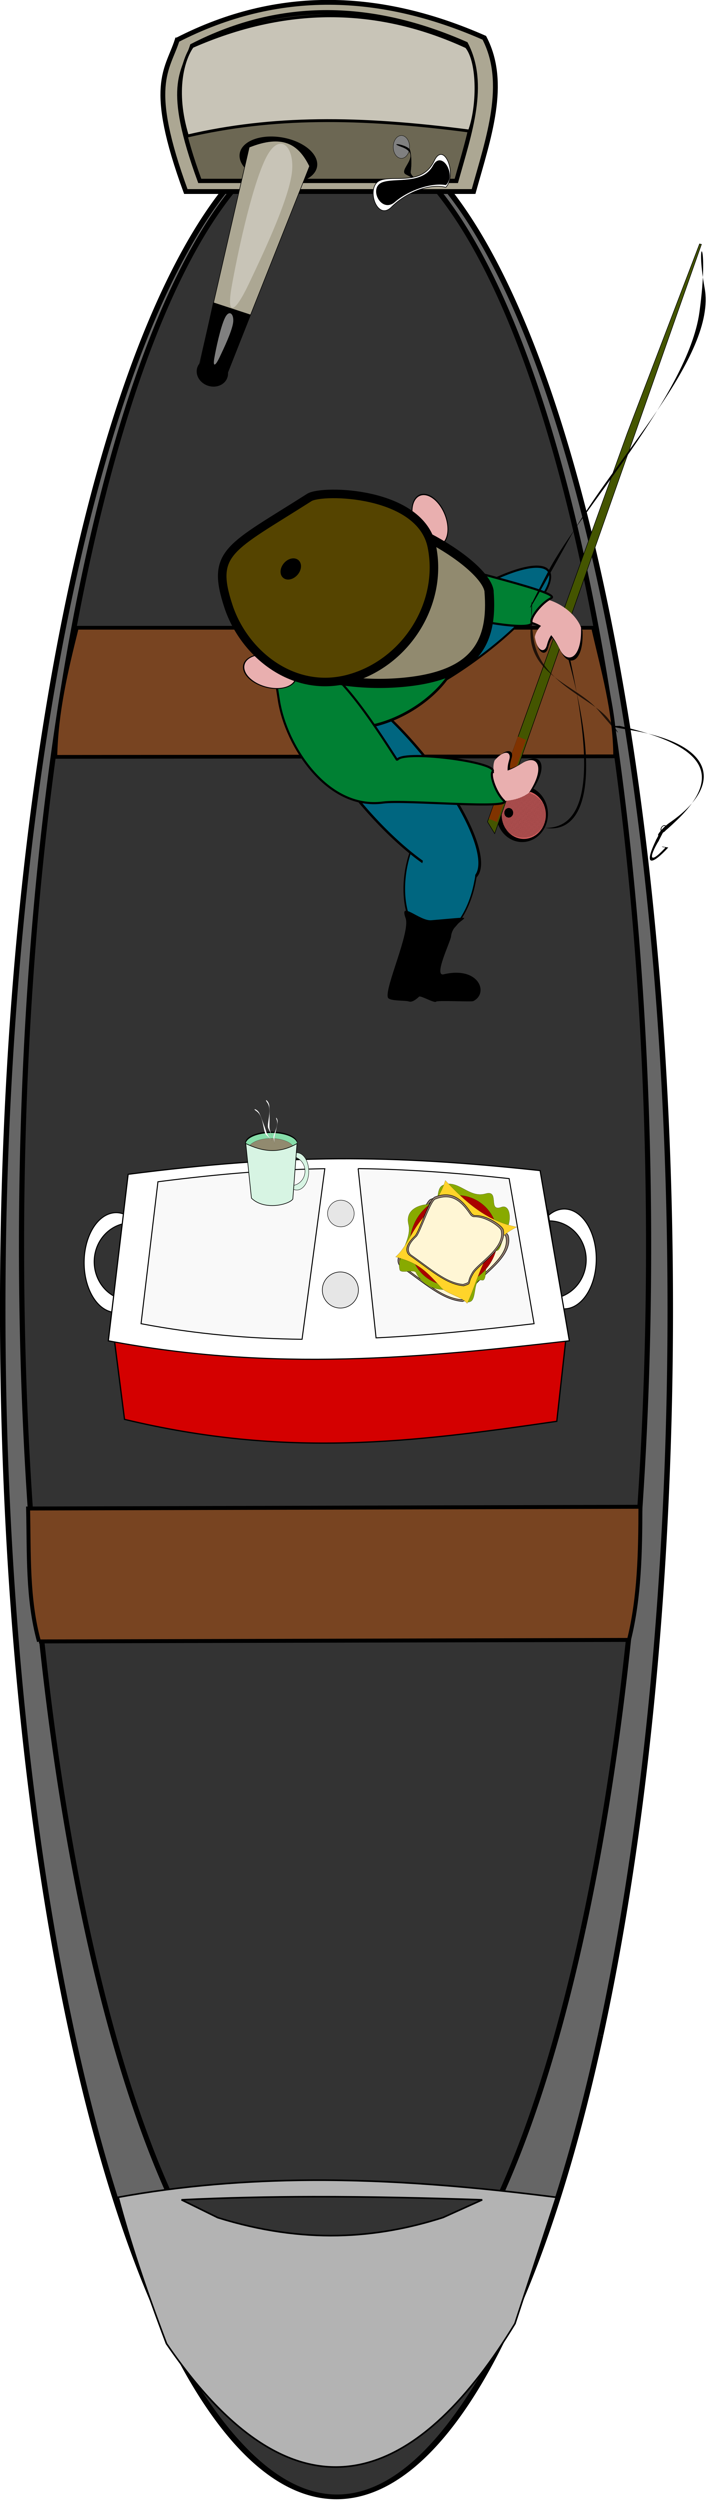 <?xml version="1.0" encoding="UTF-8" standalone="no"?>
<!-- Created with Inkscape (http://www.inkscape.org/) -->

<svg
   width="131.592mm"
   height="465.49mm"
   viewBox="0 0 131.592 465.49"
   version="1.1"
   id="svg1"
   xmlns:inkscape="http://www.inkscape.org/namespaces/inkscape"
   xmlns:sodipodi="http://sodipodi.sourceforge.net/DTD/sodipodi-0.dtd"
   xmlns:xlink="http://www.w3.org/1999/xlink"
   xmlns="http://www.w3.org/2000/svg"
   xmlns:svg="http://www.w3.org/2000/svg">
  <sodipodi:namedview
     id="namedview1"
     pagecolor="#ffffff"
     bordercolor="#000000"
     borderopacity="0.25"
     inkscape:showpageshadow="2"
     inkscape:pageopacity="0.0"
     inkscape:pagecheckerboard="0"
     inkscape:deskcolor="#d1d1d1"
     inkscape:document-units="mm" />
  <defs
     id="defs1">
    <pattern
       inkscape:collect="always"
       xlink:href="#invert grid-4"
       preserveAspectRatio="xMidYMid"
       id="pattern20-4"
       patternTransform="scale(1)"
       x="0"
       y="0" />
    <pattern
       patternUnits="userSpaceOnUse"
       width="12"
       height="12"
       preserveAspectRatio="xMidYMid"
       id="invert grid-4"
       x="0"
       y="0"
       style="fill:#000000"
       inkscape:label="Inverted grid"
       inkscape:collect="always"
       inkscape:isstock="true">
      <rect
         style="stroke:none;paint-order:markers fill stroke"
         id="rect2-0-1"
         width="10"
         height="10"
         x="0"
         y="0" />
    </pattern>
    <pattern
       inkscape:collect="always"
       xlink:href="#DiamondPlate-9"
       preserveAspectRatio="xMidYMid"
       id="pattern30-7"
       patternTransform="matrix(0.006,0.006,-0.006,0.006,-7.555,10.571)"
       x="0"
       y="0" />
    <pattern
       patternUnits="userSpaceOnUse"
       width="83"
       height="84"
       preserveAspectRatio="xMidYMid"
       id="DiamondPlate-9"
       inkscape:stockid="Diamond Plate"
       style="fill:#000000"
       patternTransform="matrix(0.354,0.354,-0.354,0.354,0,0)"
       x="0"
       y="0"
       inkscape:label="Diamondplate"
       inkscape:collect="always"
       inkscape:isstock="true">
      <path
         id="rect22-4"
         style="fill-opacity:1;stroke:none"
         d="m 29.441,0 c -0.485,1.591 -0.803,3.406 -0.803,5.467 0,5.423 2.299,9.285 3.939,11.561 1.641,-2.276 3.939,-6.138 3.939,-11.561 0,-2.061 -0.315,-3.876 -0.801,-5.467 z m 42,0 c -0.485,1.591 -0.803,3.406 -0.803,5.467 0,5.423 2.299,9.285 3.939,11.561 1.641,-2.276 3.939,-6.138 3.939,-11.561 C 78.518,3.406 78.202,1.591 77.717,0 Z M 11.578,1.527 c -5.423,0 -9.283,2.299 -11.559,3.939 2.276,1.641 6.136,3.939 11.559,3.939 5.451,0 9.198,-2.202 11.561,-3.939 C 20.776,3.729 17.029,1.527 11.578,1.527 Z m 42,0 c -5.423,0 -9.283,2.299 -11.559,3.939 2.276,1.641 6.136,3.939 11.559,3.939 5.451,0 9.198,-2.202 11.561,-3.939 C 62.776,3.729 59.029,1.527 53.578,1.527 Z m -42,13.379 C 9.84,17.269 7.639,21.015 7.639,26.467 c 0,5.423 2.299,9.285 3.939,11.561 1.641,-2.276 3.939,-6.138 3.939,-11.561 0,-5.451 -2.202,-9.198 -3.939,-11.561 z m 42,0 c -1.738,2.363 -3.939,6.109 -3.939,11.561 0,5.423 2.299,9.285 3.939,11.561 1.641,-2.276 3.939,-6.138 3.939,-11.561 0,-5.451 -2.202,-9.198 -3.939,-11.561 z m -21,7.621 c -5.423,0 -9.283,2.299 -11.559,3.939 2.276,1.641 6.136,3.939 11.559,3.939 5.451,0 9.198,-2.202 11.561,-3.939 -2.363,-1.738 -6.109,-3.939 -11.561,-3.939 z m 41,0 c -5.423,0 -9.283,2.299 -11.559,3.939 2.276,1.641 6.136,3.939 11.559,3.939 4.032,0 7.126,-1.205 9.422,-2.535 V 25.062 C 80.704,23.732 77.61,22.527 73.578,22.527 Z M 0,25.062 v 2.809 C 0.808,27.403 1.523,26.919 2.139,26.467 1.523,26.014 0.808,25.531 0,25.062 Z m 32.578,10.844 c -1.738,2.363 -3.939,6.109 -3.939,11.561 0,5.423 2.299,9.285 3.939,11.561 1.641,-2.276 3.939,-6.138 3.939,-11.561 0,-5.451 -2.202,-9.198 -3.939,-11.561 z m 42,0 c -1.738,2.363 -3.939,6.109 -3.939,11.561 0,5.423 2.299,9.285 3.939,11.561 1.641,-2.276 3.939,-6.138 3.939,-11.561 0,-5.451 -2.202,-9.198 -3.939,-11.561 z m -63,7.621 c -5.423,0 -9.283,2.299 -11.559,3.939 2.276,1.641 6.136,3.939 11.559,3.939 5.451,0 9.198,-2.202 11.561,-3.939 -2.363,-1.738 -6.109,-3.939 -11.561,-3.939 z m 42,0 c -5.423,0 -9.283,2.299 -11.559,3.939 2.276,1.641 6.136,3.939 11.559,3.939 5.451,0 9.198,-2.202 11.561,-3.939 -2.363,-1.738 -6.109,-3.939 -11.561,-3.939 z m -42,13.379 C 9.84,59.269 7.639,63.016 7.639,68.467 c 0,5.423 2.299,9.285 3.939,11.561 1.641,-2.276 3.939,-6.138 3.939,-11.561 0,-5.451 -2.202,-9.198 -3.939,-11.561 z m 42,0 c -1.738,2.363 -3.939,6.109 -3.939,11.561 0,5.423 2.299,9.285 3.939,11.561 1.641,-2.276 3.939,-6.138 3.939,-11.561 0,-5.451 -2.202,-9.198 -3.939,-11.561 z m -21,7.621 c -5.423,0 -9.283,2.299 -11.559,3.939 2.276,1.641 6.136,3.939 11.559,3.939 5.451,0 9.198,-2.202 11.561,-3.939 -2.363,-1.738 -6.109,-3.939 -11.561,-3.939 z m 41,0 c -5.423,0 -9.283,2.299 -11.559,3.939 2.276,1.641 6.136,3.939 11.559,3.939 4.032,0 7.126,-1.205 9.422,-2.535 V 67.062 C 80.704,65.732 77.61,64.527 73.578,64.527 Z M 0,67.062 v 2.809 C 0.808,69.403 1.523,68.919 2.139,68.467 1.523,68.014 0.808,67.531 0,67.062 Z M 32.578,77.906 C 31.497,79.376 30.24,81.383 29.441,84 h 6.275 c -0.798,-2.617 -2.058,-4.624 -3.139,-6.094 z m 42,0 C 73.497,79.376 72.24,81.383 71.441,84 h 6.275 c -0.798,-2.617 -2.058,-4.624 -3.139,-6.094 z" />
    </pattern>
  </defs>
  <g
     inkscape:label="Layer 1"
     inkscape:groupmode="layer"
     id="layer1"
     transform="translate(-49.086,0.974)">
    <g
       id="g45"
       transform="matrix(0.996,0,0,0.996,-7.747,-20.955)">
      <path
         id="path1-7"
         style="fill:#666666;stroke:#000000;stroke-width:1.027"
         d="M 169.461,400.484 A 62.462,221.951 0 0 1 81.845,440.433 62.462,221.951 0 0 1 70.601,129.102 62.462,221.951 0 0 1 158.217,89.144 62.462,221.951 0 0 1 169.463,400.475" />
      <path
         style="fill:#333333;stroke:#000000;stroke-width:0.966"
         id="path1"
         sodipodi:type="arc"
         sodipodi:cx="119.76455"
         sodipodi:cy="252.99257"
         sodipodi:rx="58.67659"
         sodipodi:ry="208.78418"
         sodipodi:start="0.65778456"
         sodipodi:end="0.65773337"
         sodipodi:open="true"
         sodipodi:arc-type="arc"
         d="M 166.198,380.636 A 58.677,208.784 0 0 1 83.892,418.215 58.677,208.784 0 0 1 73.33,125.353 58.677,208.784 0 0 1 155.636,87.767 58.677,208.784 0 0 1 166.2,380.627" />
      <path
         id="rect3"
         style="fill:#aca793;stroke:#000000;stroke-width:0.903"
         d="m 90.225,27.53 c 18.876,-9.673 38.059,-8.939 57.471,-0.402 4.433,8.485 0.788,18.701 -2.009,28.735 H 91.833 C 84.504,35.852 88.379,33.268 90.225,27.53 Z"
         sodipodi:nodetypes="ccccc" />
      <path
         id="rect3-2"
         style="fill:#6c6753;stroke:#000000;stroke-width:0.805"
         d="m 93.011,28.62 c 16.829,-8.624 33.93,-7.969 51.236,-0.358 3.952,7.565 0.703,16.672 -1.791,25.618 H 94.444 C 87.91,36.039 91.365,33.736 93.011,28.62 Z"
         sodipodi:nodetypes="ccccc" />
      <path
         id="rect3-2-1"
         style="fill:#c8c4b7;stroke:#000000;stroke-width:0.537"
         d="m 93.048,28.757 c 17.345,-7.615 34.431,-7.718 51.307,0.053 2.389,2.945 2.195,11.409 0.553,15.751 -20.846,-2.731 -36.923,-2.751 -52.772,0.924 -2.626,-8.519 -0.735,-14.448 0.911,-16.728 z"
         sodipodi:nodetypes="ccccc" />
      <path
         id="rect7"
         style="fill:#784421;stroke:#000000;stroke-width:0.7;stroke-dasharray:none"
         d="m 71.439,137.409 h 96.622 c 1.782,7.896 4.101,15.638 4.119,24.038 l -104.76,0.1 c 0.173,-8.471 2.038,-16.198 4.019,-24.138 z"
         sodipodi:nodetypes="ccccc" />
      <path
         id="path30-8-5-1"
         style="fill:#000000;stroke:#000000;stroke-width:0"
         d="m 163.05,140.086 c 4.206,18.577 6.958,39.019 -8.034,33.954 -7.587,-2.564 -3.861,-3.227 -1.334,-1.561 11.169,7.362 17.156,-1.861 9.886,-28.667 -2.685,-9.901 -0.623,-3.732 -0.518,-3.727"
         sodipodi:nodetypes="csssc" />
      <g
         id="g30-1"
         transform="translate(111.291,76.02)">
        <path
           style="fill:#000000;stroke:#000000;stroke-width:0;stroke-dasharray:none"
           id="path11-0"
           sodipodi:type="arc"
           sodipodi:cx="43.479893"
           sodipodi:cy="96.195702"
           sodipodi:rx="4.831099"
           sodipodi:ry="5.2573724"
           sodipodi:start="0.65778456"
           sodipodi:end="0.65773337"
           sodipodi:open="true"
           sodipodi:arc-type="arc"
           d="m 47.303,99.41 a 4.831,5.257 0 0 1 -6.777,0.946 4.831,5.257 0 0 1 -0.87,-7.375 4.831,5.257 0 0 1 6.777,-0.946 4.831,5.257 0 0 1 0.87,7.374" />
        <path
           style="fill:#d35f5f;stroke:url(#pattern20-4);stroke-width:0;stroke-dasharray:none"
           id="path11-6-5"
           sodipodi:type="arc"
           sodipodi:cx="43.788162"
           sodipodi:cy="96.363228"
           sodipodi:rx="4.1384048"
           sodipodi:ry="4.5035582"
           sodipodi:start="0.65778456"
           sodipodi:end="0.65773337"
           sodipodi:open="true"
           sodipodi:arc-type="arc"
           d="M 47.063,99.117 A 4.138,4.504 0 0 1 41.258,99.927 4.138,4.504 0 0 1 40.513,93.61 a 4.138,4.504 0 0 1 5.805,-0.811 4.138,4.504 0 0 1 0.745,6.317" />
        <path
           style="fill:#000000;stroke:#000000;stroke-width:0;stroke-dasharray:none"
           id="path11-6-8-1"
           sodipodi:type="arc"
           sodipodi:cx="40.976738"
           sodipodi:cy="95.979172"
           sodipodi:rx="0.82518488"
           sodipodi:ry="0.89799535"
           sodipodi:start="0.65778456"
           sodipodi:end="0.65773337"
           sodipodi:open="true"
           sodipodi:arc-type="arc"
           d="m 41.63,96.528 a 0.825,0.898 0 0 1 -1.157,0.162 0.825,0.898 0 0 1 -0.149,-1.26 0.825,0.898 0 0 1 1.157,-0.162 0.825,0.898 0 0 1 0.149,1.26" />
        <path
           style="opacity:0.737;fill:url(#pattern30-7);fill-opacity:1;stroke:#000000;stroke-width:0;stroke-dasharray:none"
           id="path29-9"
           sodipodi:type="arc"
           sodipodi:cx="43.710789"
           sodipodi:cy="96.391083"
           sodipodi:rx="4.2449732"
           sodipodi:ry="4.2449732"
           sodipodi:start="0.65778456"
           sodipodi:end="0.65773337"
           sodipodi:open="true"
           sodipodi:arc-type="arc"
           d="m 47.07,98.986 a 4.245,4.245 0 0 1 -5.954,0.764 4.245,4.245 0 0 1 -0.764,-5.954 4.245,4.245 0 0 1 5.954,-0.764 4.245,4.245 0 0 1 0.764,5.954" />
      </g>
      <path
         id="rect7-3"
         style="fill:#784421;stroke:#000000;stroke-width:0.737;stroke-dasharray:none"
         d="m 64.354,326.902 110.411,-0.284 c 1.973,-7.896 2.126,-16.491 2.146,-24.89 l -114.592,0.326 c 0.192,8.471 -0.158,16.908 2.035,24.849 z"
         sodipodi:nodetypes="ccccc" />
      <path
         style="fill:#006680;stroke:#000000;stroke-width:0.309;stroke-dasharray:none"
         id="path8-3-3-8-8"
         sodipodi:type="arc"
         sodipodi:cx="156.41479"
         sodipodi:cy="212.50731"
         sodipodi:rx="6.8699875"
         sodipodi:ry="11.800281"
         sodipodi:start="0.65778456"
         sodipodi:end="0.65773337"
         sodipodi:open="true"
         sodipodi:arc-type="arc"
         d="m 161.851,219.722 a 6.87,11.8 0 0 1 -9.637,2.124 6.87,11.8 0 0 1 -1.237,-16.552 6.87,11.8 0 0 1 9.637,-2.124 6.87,11.8 0 0 1 1.237,16.552"
         transform="matrix(0.983,-0.182,-0.067,0.998,0,0)" />
      <path
         style="fill:#006680;stroke:#000000;stroke-width:0.471;stroke-dasharray:none"
         id="path8-3"
         sodipodi:type="arc"
         sodipodi:cx="-2.6385846"
         sodipodi:cy="210.74915"
         sodipodi:rx="7.5197887"
         sodipodi:ry="24.605551"
         sodipodi:start="0.65778456"
         sodipodi:end="0.65773337"
         sodipodi:open="true"
         sodipodi:arc-type="arc"
         d="M 3.312,225.792 A 7.52,24.606 0 0 1 -7.236,230.221 7.52,24.606 0 0 1 -8.589,195.707 7.52,24.606 0 0 1 1.959,191.277 7.52,24.606 0 0 1 3.312,225.791"
         transform="matrix(0.88,-0.476,0.628,0.778,0,0)" />
      <path
         style="fill:#006680;stroke:#000000;stroke-width:0.388;stroke-dasharray:none"
         id="path8-3-9"
         sodipodi:type="arc"
         sodipodi:cx="197.71352"
         sodipodi:cy="68.222534"
         sodipodi:rx="5.7550149"
         sodipodi:ry="21.744436"
         sodipodi:start="0.65778456"
         sodipodi:end="0.65773337"
         sodipodi:open="true"
         sodipodi:arc-type="arc"
         d="m 202.268,81.516 a 5.755,21.744 0 0 1 -8.073,3.914 5.755,21.744 0 0 1 -1.036,-30.501 5.755,21.744 0 0 1 8.073,-3.915 5.755,21.744 0 0 1 1.036,30.501"
         transform="matrix(0.434,0.901,0.823,-0.568,0,0)" />
      <path
         id="rect10"
         style="fill:#445500;stroke:#000000;stroke-width:0.099"
         d="m 174.421,101.107 13.554,-35.452 0.352,0.087 -38.693,110.153 -1.347,-2.213 z"
         sodipodi:nodetypes="cccccc" />
      <rect
         style="fill:#803300;stroke:#000000;stroke-width:0;stroke-dasharray:none"
         id="rect11"
         width="1.656"
         height="16.293"
         x="197.99"
         y="89.391"
         transform="matrix(0.928,0.371,-0.333,0.943,0,0)" />
      <g
         id="g32">
        <g
           id="g10"
           transform="matrix(1.029,0,0,0.992,-4.277,1.476)">
          <path
             id="path10-2"
             style="fill:#000000;stroke:#000000;stroke-width:0"
             d="m 156.353,167.754 c -2.231,1.739 -6.38,2.059 -9.268,0.716 -2.888,-1.343 -3.592,-7.072 -1.189,-5.581 4.071,2.527 7.441,0.4 9.268,-0.716 2.717,-1.661 4.375,0.777 1.19,5.581"
             sodipodi:nodetypes="csssc" />
          <path
             id="path10-8-3"
             style="fill:#000000;stroke:#000000;stroke-width:0"
             d="m 149.925,161.704 c -0.52,1.257 -0.137,3.222 0.857,4.389 0.993,1.167 3.74,0.759 2.74,-0.164 -1.694,-1.563 -1.14,-3.399 -0.857,-4.389 0.422,-1.473 -0.921,-1.929 -2.74,0.164"
             sodipodi:nodetypes="csssc" />
        </g>
        <path
           id="path10"
           style="fill:#e9afaf;stroke:#000000;stroke-width:0"
           d="m 156.058,168.253 c -2.231,1.739 -6.38,2.059 -9.268,0.716 -2.888,-1.343 -3.592,-7.072 -1.189,-5.581 4.071,2.527 7.441,0.4 9.268,-0.716 2.717,-1.661 4.375,0.777 1.19,5.581"
           sodipodi:nodetypes="csssc" />
        <path
           id="path10-8"
           style="fill:#e9afaf;stroke:#000000;stroke-width:0"
           d="m 149.63,162.203 c -0.52,1.257 -0.137,3.222 0.857,4.389 0.993,1.167 3.74,0.759 2.74,-0.164 -1.694,-1.563 -1.14,-3.399 -0.857,-4.389 0.422,-1.473 -0.921,-1.929 -2.74,0.164"
           sodipodi:nodetypes="csssc" />
      </g>
      <g
         id="g32-2"
         transform="matrix(0.851,0.525,0.525,-0.851,-55.344,198.619)">
        <g
           id="g10-5"
           transform="matrix(1.029,0,0,0.992,-4.277,1.476)">
          <path
             id="path10-2-8"
             style="fill:#000000;stroke:#000000;stroke-width:0"
             d="m 156.353,167.754 c -2.231,1.739 -6.38,2.059 -9.268,0.716 -2.888,-1.343 -3.592,-7.072 -1.189,-5.581 4.071,2.527 7.441,0.4 9.268,-0.716 2.717,-1.661 4.375,0.777 1.19,5.581"
             sodipodi:nodetypes="csssc" />
          <path
             id="path10-8-3-3"
             style="fill:#000000;stroke:#000000;stroke-width:0"
             d="m 149.925,161.704 c -0.52,1.257 -0.137,3.222 0.857,4.389 0.993,1.167 3.74,0.759 2.74,-0.164 -1.694,-1.563 -1.14,-3.399 -0.857,-4.389 0.422,-1.473 -0.921,-1.929 -2.74,0.164"
             sodipodi:nodetypes="csssc" />
        </g>
        <path
           id="path10-4"
           style="fill:#e9afaf;stroke:#000000;stroke-width:0"
           d="m 156.058,168.253 c -2.231,1.739 -6.38,2.059 -9.268,0.716 -2.888,-1.343 -3.592,-7.072 -1.189,-5.581 4.071,2.527 7.441,0.4 9.268,-0.716 2.717,-1.661 4.375,0.777 1.19,5.581"
           sodipodi:nodetypes="csssc" />
        <path
           id="path10-8-1"
           style="fill:#e9afaf;stroke:#000000;stroke-width:0"
           d="m 149.63,162.203 c -0.52,1.257 -0.137,3.222 0.857,4.389 0.993,1.167 3.74,0.759 2.74,-0.164 -1.694,-1.563 -1.14,-3.399 -0.857,-4.389 0.422,-1.473 -0.921,-1.929 -2.74,0.164"
           sodipodi:nodetypes="csssc" />
      </g>
      <path
         style="fill:#008033;fill-opacity:1;stroke:#000000;stroke-width:0.5;stroke-dasharray:none"
         id="path32"
         sodipodi:type="arc"
         sodipodi:cx="58.09058"
         sodipodi:cy="190.46652"
         sodipodi:rx="14.833788"
         sodipodi:ry="8.4515591"
         sodipodi:start="0.65778456"
         sodipodi:end="0.65773337"
         sodipodi:open="true"
         sodipodi:arc-type="arc"
         d="m 69.829,195.634 a 14.834,8.452 0 0 1 -20.807,1.521 14.834,8.452 0 0 1 -2.67,-11.855 14.834,8.452 0 0 1 20.807,-1.522 14.834,8.452 0 0 1 2.671,11.855"
         transform="matrix(0.877,-0.48,0.413,0.911,0,0)" />
      <path
         id="path8-3-3-5"
         style="fill:#008033;stroke:#000000;stroke-width:0.398"
         d="m 131.348,162.227 c 0.426,-2.132 19.204,0.283 17.887,2.098 -0.541,0.746 0.686,4.06 2.116,5.394 1.831,1.708 -18.386,-0.201 -22.594,0.364 -10.545,1.415 -18.197,-10.737 -19.491,-19.019 -1.354,-8.667 -2.143,-11.781 4.45,-8.962 6.553,2.802 12.772,12.471 17.682,20.074"
         sodipodi:nodetypes="csssssc" />
      <path
         id="path8-3-3-5-4"
         style="fill:#008033;stroke:#000000;stroke-width:0.398"
         d="m 138.849,133.01 c -0.235,2.161 18.399,5.509 17.689,3.381 -0.292,-0.875 1.876,-3.666 3.641,-4.507 2.26,-1.078 -17.594,-5.341 -21.438,-7.146 -9.63,-4.522 -20.584,4.763 -24.31,12.273 -3.899,7.858 -5.589,10.59 1.547,9.886 7.092,-0.7 15.933,-8.05 22.903,-13.823"
         sodipodi:nodetypes="csssssc" />
      <path
         style="fill:#e9afaf;stroke:#000000;stroke-width:0.21;stroke-dasharray:none"
         id="path7"
         sodipodi:type="arc"
         sodipodi:cx="-78.047119"
         sodipodi:cy="195.33984"
         sodipodi:rx="3.4413481"
         sodipodi:ry="4.7524266"
         sodipodi:start="0.65778456"
         sodipodi:end="0.65773337"
         sodipodi:open="true"
         sodipodi:arc-type="arc"
         d="m -75.324,198.245 a 3.441,4.752 0 0 1 -4.827,0.855 3.441,4.752 0 0 1 -0.619,-6.666 3.441,4.752 0 0 1 4.827,-0.856 3.441,4.752 0 0 1 0.62,6.666"
         transform="matrix(0.789,-0.614,0.866,0.5,0,0)" />
      <path
         style="fill:#e9afaf;stroke:#000000;stroke-width:0.21;stroke-dasharray:none"
         id="path7-1"
         sodipodi:type="arc"
         sodipodi:cx="-42.103241"
         sodipodi:cy="192.31718"
         sodipodi:rx="3.4413481"
         sodipodi:ry="4.7524266"
         sodipodi:start="0.65778456"
         sodipodi:end="0.65773337"
         sodipodi:open="true"
         sodipodi:arc-type="arc"
         d="m -39.38,195.223 a 3.441,4.752 0 0 1 -4.827,0.855 3.441,4.752 0 0 1 -0.619,-6.666 3.441,4.752 0 0 1 4.827,-0.856 3.441,4.752 0 0 1 0.62,6.666"
         transform="matrix(-0.512,0.859,0.603,0.798,0,0)" />
      <path
         id="path3"
         style="fill:#918a6f;stroke:#000000;stroke-width:1.712"
         d="m 148.579,130.61 c 0.785,9.586 -2.486,15.79 -16.231,17.013 -13.745,1.223 -28.113,-3.475 -31.812,-12.911 -3.699,-9.436 4.392,-19.088 18.19,-19.299 12.762,-0.196 29.398,10.284 29.878,15.272"
         sodipodi:nodetypes="csssc" />
      <path
         id="path3-4"
         style="fill:#554400;stroke:#000000;stroke-width:1.597"
         d="m 137.886,122.293 c 2.104,10.5 -4.709,21.516 -15.227,24.57 -10.507,3.051 -19.887,-4.495 -22.845,-13.453 -3.372,-10.211 0.232,-10.875 15.126,-20.351 2.421,-1.54 20.899,-1.171 22.946,9.233"
         sodipodi:nodetypes="csssc" />
      <path
         style="fill:#000000;stroke:#000000;stroke-width:0.51"
         id="path4"
         sodipodi:type="arc"
         sodipodi:cx="-22.119505"
         sodipodi:cy="167.09021"
         sodipodi:rx="1.9275593"
         sodipodi:ry="1.417323"
         sodipodi:start="0.65778456"
         sodipodi:end="0.65773337"
         sodipodi:open="true"
         sodipodi:arc-type="arc"
         d="m -20.594,167.957 a 1.928,1.417 0 0 1 -2.704,0.255 1.928,1.417 0 0 1 -0.347,-1.988 1.928,1.417 0 0 1 2.704,-0.255 1.928,1.417 0 0 1 0.347,1.988"
         transform="rotate(-48.947)" />
      <path
         id="path9-4"
         style="stroke:#000000;stroke-width:0"
         d="m 133.561,207.27 c -0.594,-0.233 -3.601,-0.031 -3.896,-0.714 -0.716,-1.664 4.24,-12.292 3.303,-14.854 -1.254,-3.429 2.604,0.568 4.788,0.387 10.933,-0.909 4.061,-0.773 3.707,3.058 -0.086,0.93 -3.337,7.521 -1.373,7.05 6.607,-1.583 8.513,3.546 5.537,5.006 -0.355,0.174 -6.721,-0.174 -6.95,0.099 -0.301,0.359 -2.906,-1.203 -3.191,-0.933 -0.758,0.72 -1.435,1.085 -1.919,0.896"
         sodipodi:nodetypes="cssssssssc" />
      <path
         style="fill:#006680;stroke:#000000;stroke-width:0;stroke-dasharray:none"
         id="path8-3-3-8-8-1-4"
         sodipodi:type="arc"
         sodipodi:cx="192.32504"
         sodipodi:cy="-107.75497"
         sodipodi:rx="4.9554706"
         sodipodi:ry="4.934515"
         sodipodi:start="0.65778456"
         sodipodi:end="0.65773337"
         sodipodi:open="true"
         sodipodi:arc-type="arc"
         d="m 196.247,-104.738 a 4.955,4.935 0 0 1 -6.951,0.888 4.955,4.935 0 0 1 -0.892,-6.922 4.955,4.935 0 0 1 6.951,-0.888 4.955,4.935 0 0 1 0.892,6.922"
         transform="matrix(0.174,0.985,-0.998,0.061,0,0)" />
      <path
         id="path30-8"
         style="fill:#000000;stroke:#000000;stroke-width:0"
         d="m 159.736,126.721 c 5.894,-11.253 26.121,-33.051 28.214,-48.298 1.913,-13.934 -0.876,-14.62 0.974,-4.529 2.336,12.744 -17.206,32.201 -25.266,46.789 -8.06,14.588 -9.816,17.292 -3.922,6.039"
         sodipodi:nodetypes="csssc" />
      <path
         id="path30-8-5-9"
         style="opacity:0.737;fill:#000000;stroke:#000000;stroke-width:0"
         d="m 170.957,154.507 c -2.948,-3.875 -12.863,-6.721 -14.045,-15.087 -1.08,-7.646 0.243,-9.546 -0.519,-2.299 -0.962,9.153 8.598,10.907 12.62,15.709 4.022,4.801 4.892,5.553 1.944,1.678"
         sodipodi:nodetypes="csssc" />
      <path
         id="path30-8-5"
         style="fill:#000000;stroke:#000000;stroke-width:0"
         d="m 172.993,155.749 c 10.909,2.561 21.83,6.91 10.864,17.517 -5.55,5.368 -3.702,2.112 -1.483,0.585 9.808,-6.745 9.053,-14.61 -7.381,-17.324 -6.07,-1.002 -2.064,-0.696 -2.001,-0.779"
         sodipodi:nodetypes="csssc" />
      <g
         id="g32-0"
         transform="matrix(-0.232,-0.128,-0.128,0.232,245.976,172.845)">
        <path
           id="path31-7-5"
           style="fill:#000000;stroke:#000000;stroke-width:0;stroke-dasharray:none"
           d="m 210.047,122.419 a 1.892,2.675 0 0 0 -1.503,1.039 1.892,2.675 0 0 0 0.341,3.753 1.892,2.675 0 0 0 2.654,-0.482 1.892,2.675 0 0 0 -0.341,-3.752 1.892,2.675 0 0 0 -1.151,-0.558 z m -0.027,0.511 a 1.457,2.06 0 0 1 0.886,0.43 1.457,2.06 0 0 1 0.263,2.889 h -5.2e-4 a 1.457,2.06 0 0 1 -2.043,0.371 1.457,2.06 0 0 1 -0.263,-2.889 1.457,2.06 0 0 1 1.158,-0.8 z" />
        <rect
           style="opacity:1;fill:#000000;stroke:#000000;stroke-width:0;stroke-dasharray:none"
           id="rect31-6"
           width="1.92"
           height="7.751"
           x="212.406"
           y="122.361"
           transform="matrix(1,0.023,-0.027,1,0,0)" />
        <path
           id="rect32-7-8"
           style="opacity:1;stroke:#000000;stroke-width:0"
           d="m 200.723,135.06 4.294,1.559 c -0.921,0.529 -2.735,-1.237 -2.432,-0.022 3.979,15.926 6.873,11.395 6.312,-2.773 l 1.962,0.013 c -1.042,22.093 -6.082,17.913 -10.135,1.223 z"
           sodipodi:nodetypes="ccsccc" />
      </g>
      <path
         style="fill:#808080;fill-opacity:1;stroke:#000000;stroke-width:0.063;stroke-dasharray:none"
         id="path41"
         sodipodi:type="arc"
         sodipodi:cx="132.18028"
         sodipodi:cy="47.529484"
         sodipodi:rx="1.5274798"
         sodipodi:ry="2.1313672"
         sodipodi:start="0.65778456"
         sodipodi:end="0.65773337"
         sodipodi:open="true"
         sodipodi:arc-type="arc"
         d="m 133.389,48.833 a 1.527,2.131 0 0 1 -2.143,0.384 1.527,2.131 0 0 1 -0.275,-2.99 1.527,2.131 0 0 1 2.143,-0.384 1.527,2.131 0 0 1 0.275,2.99" />
      <path
         id="path39-0"
         style="fill:#000000;stroke:#000000;stroke-width:0.013"
         d="m 133.911,52.162 c -0.211,1.256 4.813,3.466 -0.878,0.517 -1.634,-0.847 3.254,-3.673 -0.814,-5.151 -2.815,-1.023 1.305,-0.369 1.579,0.601 0.274,0.971 0.324,2.776 0.113,4.033"
         sodipodi:nodetypes="csssc" />
      <g
         id="g40-4"
         transform="matrix(0.609,0,0,0.609,204.116,92.424)">
        <path
           id="path33-7-3"
           style="fill:#ffffff;fill-opacity:1;stroke:#000000;stroke-width:0.321;stroke-dasharray:none"
           d="m -205.732,253.403 a 9.861,15.339 0 0 0 -7.835,5.961 9.861,15.339 0 0 0 1.775,21.516 9.861,15.339 0 0 0 12.516,-0.631 11.413,11.961 0 0 1 -8.808,-2.317 11.413,11.961 0 0 1 -2.054,-16.777 11.413,11.961 0 0 1 10.415,-4.538 9.861,15.339 0 0 0 -0.012,-0.015 9.861,15.339 0 0 0 -5.996,-3.2 z" />
        <path
           id="path33-7-6-6"
           style="fill:#ffffff;fill-opacity:1;stroke:#000000;stroke-width:0.321;stroke-dasharray:none"
           d="m -68.132,282.938 a 9.861,15.339 0 0 0 7.835,-5.961 9.861,15.339 0 0 0 -1.775,-21.516 9.861,15.339 0 0 0 -12.516,0.631 11.413,11.961 0 0 1 8.808,2.317 11.413,11.961 0 0 1 2.054,16.777 11.413,11.961 0 0 1 -10.415,4.538 9.861,15.339 0 0 0 0.012,0.015 9.861,15.339 0 0 0 5.996,3.2 z" />
        <path
           id="rect32-5-3"
           style="fill:#d40000;stroke:#000000;stroke-width:0.395"
           d="m -201.871,252.384 c 48.096,-7.796 83.839,-5.776 128.731,0.316 l 5.576,39.377 -2.813,25.379 c -44.437,6.467 -83.132,11.328 -132.826,-0.603 l -3.215,-25.127 z"
           sodipodi:nodetypes="ccccccc" />
        <path
           id="rect32-4"
           style="opacity:1;fill:#ffffff;stroke:#000000;stroke-width:0.358"
           d="m -202.093,241.634 c 49.07,-6.279 80.789,-6.051 126.591,-1.144 l 8.988,52.255 c -45.337,5.209 -90.967,9.61 -141.668,0 z"
           sodipodi:nodetypes="ccccc" />
        <path
           id="rect32-6-6"
           style="fill:#f9f9f9;stroke:#000000;stroke-width:0.306"
           d="m -131.42,239.881 5.511,51.966 c 16.42,-0.801 32.51,-2.511 48.553,-4.354 l -7.663,-44.546 c -17.007,-1.822 -31.735,-2.886 -46.401,-3.065 z m -10.236,0.032 c -15.697,0.253 -31.897,1.529 -51.279,4.009 l -5.19,43.57 c 17.085,3.238 33.487,4.591 49.473,4.792 z" />
        <path
           style="opacity:1;fill:#e6e6e6;fill-opacity:1;stroke:#000000;stroke-width:0.137;stroke-dasharray:none"
           id="path34-4"
           sodipodi:type="arc"
           sodipodi:cx="-136.72723"
           sodipodi:cy="253.66821"
           sodipodi:rx="4.0851202"
           sodipodi:ry="4.0851202"
           sodipodi:start="0.65778456"
           sodipodi:end="0.65773337"
           sodipodi:open="true"
           sodipodi:arc-type="arc"
           d="m -133.494,256.166 a 4.085,4.085 0 0 1 -5.73,0.735 4.085,4.085 0 0 1 -0.735,-5.73 4.085,4.085 0 0 1 5.73,-0.735 4.085,4.085 0 0 1 0.736,5.73" />
        <path
           style="fill:#e6e6e6;fill-opacity:1;stroke:#000000;stroke-width:0.186;stroke-dasharray:none"
           id="path34-6-3"
           sodipodi:type="arc"
           sodipodi:cx="-136.88057"
           sodipodi:cy="277.1507"
           sodipodi:rx="5.5415545"
           sodipodi:ry="5.5415545"
           sodipodi:start="0.65778456"
           sodipodi:end="0.65773337"
           sodipodi:open="true"
           sodipodi:arc-type="arc"
           d="m -132.495,280.539 a 5.542,5.542 0 0 1 -7.773,0.997 5.542,5.542 0 0 1 -0.998,-7.773 5.542,5.542 0 0 1 7.773,-0.998 5.542,5.542 0 0 1 0.998,7.773" />
        <g
           id="g37-5-4"
           transform="matrix(0.229,0.149,-0.149,0.229,21.968,227.596)">
          <g
             id="g35-9-5-1-8"
             transform="matrix(1.133,0,0,1.161,43.509,105.483)">
            <path
               id="path35-0-5-8-3-5"
               style="fill:#917c6f;stroke:#000000;stroke-width:0.522"
               d="m -273.022,257.801 c -17.672,9.815 -42.623,5.402 -70.335,4.601 -1.938,-0.056 -11.539,-2.037 -6.622,-21.475 1.451,-5.737 -8.92,-43.79 -5.223,-48.919 11.79,-16.355 25.979,-14.83 43.072,-7.746 1.199,0.497 4.122,1.935 6.558,0.236 11.153,-7.78 32.041,-6.626 34.946,-3.917 15.434,14.396 -1.716,46.745 -1.273,59.682 0.511,14.95 5.431,9.313 -1.567,17.833"
               sodipodi:nodetypes="csssssssc" />
            <path
               id="path35-6-1-5-4"
               style="opacity:1;fill:#fff6d5;stroke:#000000;stroke-width:0.5"
               d="m -274.595,256.653 c -16.926,9.401 -40.825,5.174 -67.367,4.407 -1.856,-0.054 -11.052,-1.951 -6.342,-20.569 1.39,-5.495 -8.544,-41.943 -5.003,-46.855 11.293,-15.666 24.883,-14.204 41.255,-7.42 1.149,0.476 3.948,1.853 6.281,0.226 10.683,-7.452 30.689,-6.347 33.472,-3.751 14.783,13.788 -1.643,44.772 -1.219,57.164 0.49,14.319 5.202,8.92 -1.501,17.08"
               sodipodi:nodetypes="csssssssc" />
          </g>
          <path
             id="path36-4-4"
             style="opacity:1;fill:#88aa00;stroke:#000000;stroke-width:0.136;stroke-dasharray:none"
             d="m -258.549,400.058 c -6.368,10.135 -18.935,-7.148 -24.723,-1.222 -11.055,11.319 -28.039,17.15 -44.596,7.455 -3.897,-2.282 -13.463,10.765 -17.018,7.389 -11.617,-11.035 -6.917,-36.282 -19.342,-48.03 -15.307,-14.473 3.371,-30.383 9.808,-33.415 8.768,-4.131 -6.982,-16.611 -1.545,-24.711 10.39,-15.479 32.577,-3.288 45.391,-18.142 11.177,-12.956 13.144,16.239 23.138,2.969 6.49,-8.617 18.271,5.69 18.875,19.365 0.495,11.185 9.142,22.727 1.68,25.827 -13.658,5.675 14.019,32.663 6.021,35.469 -10.01,3.511 6.427,20.494 2.313,27.044"
             sodipodi:nodetypes="csssssssssssc" />
          <path
             style="opacity:1;fill:#aa0000;fill-opacity:1;stroke:#000000;stroke-width:0.102;stroke-dasharray:none"
             id="path37-6-2"
             sodipodi:type="arc"
             sodipodi:cx="-311.74796"
             sodipodi:cy="352.81235"
             sodipodi:rx="48.310989"
             sodipodi:ry="51.863266"
             sodipodi:start="0.65778456"
             sodipodi:end="0.65773337"
             sodipodi:open="true"
             sodipodi:arc-type="arc"
             d="m -273.517,384.52 a 48.311,51.863 0 0 1 -67.766,9.335 48.311,51.863 0 0 1 -8.696,-72.749 48.311,51.863 0 0 1 67.766,-9.337 48.311,51.863 0 0 1 8.698,72.748" />
          <path
             id="rect37-5-3"
             style="opacity:1;fill:#ffd42a;stroke:#000000;stroke-width:0.1"
             d="m -356.649,301.517 c 32.018,8.004 64.036,12.96 96.054,0 -21.122,35.338 -4.672,68.646 0,102.59 -9.012,-3.372 -25.053,3.448 -34.321,0.945 -27.734,-7.489 -37.702,-8.561 -61.733,-0.945 3.789,-13.939 0.397,-30.478 1.177,-45.228 1.002,-18.967 5.002,-36.461 -1.177,-57.362 z"
             sodipodi:nodetypes="cccscsc" />
          <g
             id="g35-9-4-8"
             transform="translate(-1.266,131.642)">
            <path
               id="path35-0-5-4-3"
               style="fill:#917c6f;stroke:#000000;stroke-width:0.522"
               d="m -273.022,257.801 c -17.672,9.815 -42.623,5.402 -70.335,4.601 -1.938,-0.056 -11.539,-2.037 -6.622,-21.475 1.451,-5.737 -8.92,-43.79 -5.223,-48.919 11.79,-16.355 25.979,-14.83 43.072,-7.746 1.199,0.497 4.122,1.935 6.558,0.236 11.153,-7.78 32.041,-6.626 34.946,-3.917 15.434,14.396 -1.716,46.745 -1.273,59.682 0.511,14.95 5.431,9.313 -1.567,17.833"
               sodipodi:nodetypes="csssssssc" />
            <path
               id="path35-6-2-6"
               style="opacity:1;fill:#fff6d5;stroke:#000000;stroke-width:0.5"
               d="m -274.595,256.653 c -16.926,9.401 -40.825,5.174 -67.367,4.407 -1.856,-0.054 -11.052,-1.951 -6.342,-20.569 1.39,-5.495 -8.544,-41.943 -5.003,-46.855 11.293,-15.666 24.883,-14.204 41.255,-7.42 1.149,0.476 3.948,1.853 6.281,0.226 10.683,-7.452 30.689,-6.347 33.472,-3.751 14.783,13.788 -1.643,44.772 -1.219,57.164 0.49,14.319 5.202,8.92 -1.501,17.08"
               sodipodi:nodetypes="csssssssc" />
          </g>
        </g>
        <g
           id="g39-2-3"
           transform="matrix(0.457,0,0,0.457,-83.163,160.054)">
          <path
             id="path33-8-5-4"
             style="fill:#d7f4e3;fill-opacity:1;stroke:#000000;stroke-width:0.263;stroke-dasharray:none"
             d="m -146.872,164.03 a 8.061,12.539 0 0 1 6.405,4.873 8.061,12.539 0 0 1 -1.451,17.589 8.061,12.539 0 0 1 -10.231,-0.515 9.33,9.778 0 0 0 7.201,-1.894 9.33,9.778 0 0 0 1.679,-13.715 9.33,9.778 0 0 0 -8.514,-3.709 8.061,12.539 0 0 1 0.01,-0.013 8.061,12.539 0 0 1 4.902,-2.616 z" />
          <path
             style="opacity:1;fill:#000000;fill-opacity:1;stroke:#000000;stroke-width:0.091;stroke-dasharray:none"
             id="path38-7-6"
             sodipodi:type="arc"
             sodipodi:cx="-163.97318"
             sodipodi:cy="157.46162"
             sodipodi:rx="17.484352"
             sodipodi:ry="7.5537305"
             sodipodi:start="0.65778456"
             sodipodi:end="0.65773337"
             sodipodi:open="true"
             sodipodi:arc-type="arc"
             d="m -150.137,162.08 a 17.484,7.554 0 0 1 -24.525,1.36 17.484,7.554 0 0 1 -3.147,-10.596 17.484,7.554 0 0 1 24.525,-1.36 17.484,7.554 0 0 1 3.148,10.596" />
          <path
             style="fill:#87deaa;fill-opacity:1;stroke:#000000;stroke-width:0.091;stroke-dasharray:none"
             id="path38-4-3-0"
             sodipodi:type="arc"
             sodipodi:cx="-163.87094"
             sodipodi:cy="158.28362"
             sodipodi:rx="17.383879"
             sodipodi:ry="7.5619612"
             sodipodi:start="0.65778456"
             sodipodi:end="0.65773337"
             sodipodi:open="true"
             sodipodi:arc-type="arc"
             d="m -150.114,162.907 a 17.384,7.562 0 0 1 -24.384,1.361 17.384,7.562 0 0 1 -3.129,-10.607 17.384,7.562 0 0 1 24.384,-1.361 17.384,7.562 0 0 1 3.13,10.607" />
          <path
             style="fill:#918a6f;fill-opacity:1;stroke:#000000;stroke-width:0.086;stroke-dasharray:none"
             id="path38-4-4-6-6"
             sodipodi:type="arc"
             sodipodi:cx="-164.12477"
             sodipodi:cy="161.96512"
             sodipodi:rx="15.525117"
             sodipodi:ry="7.5619612"
             sodipodi:start="0.65778456"
             sodipodi:end="0.65773337"
             sodipodi:open="true"
             sodipodi:arc-type="arc"
             d="m -151.839,166.588 a 15.525,7.562 0 0 1 -21.777,1.361 15.525,7.562 0 0 1 -2.795,-10.607 15.525,7.562 0 0 1 21.777,-1.361 15.525,7.562 0 0 1 2.795,10.607" />
          <path
             id="rect38-4-8"
             style="opacity:1;fill:#d7f4e3;stroke:#000000;stroke-width:0.431"
             d="m -181.154,157.844 c 10.915,5.382 22.214,7.157 34.462,0 l -2.813,37.276 c -2.302,3.64 -19.029,8.033 -27.831,-0.603 z"
             sodipodi:nodetypes="ccccc" />
          <path
             id="path39-1-3-6"
             style="fill:#ffffff;stroke:#000000;stroke-width:0.023"
             d="m -167.23,150.267 c 1.269,4.027 7.923,9.502 -0.126,1.894 -2.311,-2.184 -1.548,-12.558 -6.579,-16.011 -3.481,-2.39 0.646,-1.555 1.984,1.426 1.338,2.981 3.452,8.663 4.72,12.69"
             sodipodi:nodetypes="csssc" />
          <path
             id="path39-1-0-0-9"
             style="fill:#ffffff;stroke:#000000;stroke-width:0.023"
             d="m -165.227,145.972 c -0.184,4.219 4.198,11.638 -0.766,1.737 -1.425,-2.842 2.838,-12.331 -0.71,-17.296 -2.455,-3.436 1.139,-1.24 1.377,2.018 0.239,3.259 0.283,9.321 0.098,13.539"
             sodipodi:nodetypes="csssc" />
          <path
             id="path39-1-5-9-7"
             style="fill:#f9f9f9;stroke:#000000;stroke-width:0.016"
             d="m -161.754,153.04 c -0.778,2.937 1.162,8.826 -0.805,1.104 -0.565,-2.217 3.89,-8.231 2.159,-12.266 -1.198,-2.792 0.991,-0.697 0.658,1.63 -0.333,2.327 -1.234,6.595 -2.012,9.532"
             sodipodi:nodetypes="csssc" />
        </g>
      </g>
      <path
         id="path40-5"
         style="fill:#ffffff;stroke:#000000;stroke-width:0.118"
         d="m 140.485,55.093 c -2.664,-0.807 -7.233,0.75 -10.175,3.687 -2.742,2.737 -4.877,-3.781 -2.158,-4.978 2.492,-1.097 7.878,1.131 10.175,-3.687 1.816,-3.808 4.372,2.585 2.158,4.978"
         sodipodi:nodetypes="csssc" />
      <path
         id="path40"
         style="stroke:#000000;stroke-width:0.1"
         d="m 140.481,54.61 c -2.598,-0.479 -6.896,0.878 -9.562,3.187 -2.485,2.152 -4.878,-2.585 -2.333,-3.594 2.331,-0.924 7.615,0.487 9.562,-3.187 1.539,-2.904 4.33,1.722 2.334,3.594"
         sodipodi:nodetypes="csssc" />
      <path
         style="fill:#000000;fill-opacity:1;stroke:#000000;stroke-width:0.114;stroke-dasharray:none"
         id="path43"
         sodipodi:type="arc"
         sodipodi:cx="116.03259"
         sodipodi:cy="30.833942"
         sodipodi:rx="7.2821712"
         sodipodi:ry="4.2272115"
         sodipodi:start="0.65778456"
         sodipodi:end="0.65773337"
         sodipodi:open="true"
         sodipodi:arc-type="arc"
         d="m 121.795,33.418 a 7.282,4.227 0 0 1 -10.215,0.761 7.282,4.227 0 0 1 -1.311,-5.93 7.282,4.227 0 0 1 10.215,-0.761 7.282,4.227 0 0 1 1.311,5.929"
         transform="rotate(9.72)" />
      <g
         id="g42-8"
         transform="rotate(18.458,84.197,-161.994)">
        <path
           id="rect41-5"
           style="fill:#aca793;stroke:#000000;stroke-width:0.1"
           d="m 169.053,30.621 c 5.044,-4.262 8.485,-3.603 11.829,-0.213 l -2.416,43.054 -5.257,0.071 z"
           sodipodi:nodetypes="ccccc" />
        <path
           id="rect41-2-6"
           style="fill:#000000;stroke:#000000;stroke-width:0.046"
           d="m 171.857,60.291 7.341,-0.036 -0.681,13.049 -5.167,0.699 z"
           sodipodi:nodetypes="ccccc" />
        <path
           style="fill:#000000;fill-opacity:1;stroke:#000000;stroke-width:0.105;stroke-dasharray:none"
           id="path42-5"
           sodipodi:type="arc"
           sodipodi:cx="175.83778"
           sodipodi:cy="72.750664"
           sodipodi:rx="2.9128685"
           sodipodi:ry="2.5576408"
           sodipodi:start="0.65778456"
           sodipodi:end="0.65773337"
           sodipodi:open="true"
           sodipodi:arc-type="arc"
           d="m 178.143,74.314 a 2.913,2.558 0 0 1 -4.086,0.46 2.913,2.558 0 0 1 -0.524,-3.588 2.913,2.558 0 0 1 4.086,-0.46 2.913,2.558 0 0 1 0.524,3.588" />
      </g>
      <path
         id="path44-8"
         style="fill:#c8c4b7;stroke:#000000;stroke-width:0;stroke-dasharray:none"
         d="m 103.6,73.173 c -2.697,5.66 -4.135,5.944 -3.211,0.634 0.924,-5.31 3.611,-18.306 6.308,-23.966 2.697,-5.66 5.825,-2.2 4.901,3.11 -0.924,5.31 -5.301,14.561 -7.998,20.221"
         sodipodi:nodetypes="csssc" />
      <path
         id="path44-8-7"
         style="fill:#808080;stroke:#000000;stroke-width:0;stroke-dasharray:none"
         d="m 98.17,86.82 c -0.843,1.77 -1.293,1.859 -1.004,0.198 0.289,-1.66 1.129,-5.724 1.972,-7.494 0.843,-1.77 1.821,-0.688 1.532,0.972 -0.289,1.66 -1.657,4.553 -2.501,6.323"
         sodipodi:nodetypes="csssc" />
      <path
         id="rect44-8"
         style="fill:#333333;stroke:#000000;stroke-width:0.338;stroke-dasharray:none"
         d="m 88.183,454.543 c 0.296,1.017 0.557,1.966 0.866,3.009 25.076,46.847 46.889,30.291 63.188,-3.009 z" />
      <path
         id="rect44"
         style="fill:#b3b3b3;stroke:#000000;stroke-width:0.304;stroke-dasharray:none"
         d="m 115.155,427.615 c -11.927,0.073 -24.055,1.012 -35.982,3.196 2.117,7.994 5.055,16.827 9.043,27.354 25.975,37.905 48.517,23.657 65.208,-3.731 l 7.736,-23.623 c -15.335,-1.955 -30.67,-3.29 -46.004,-3.196 z m 0.495,3.089 c 10.55,-0.017 21.101,0.226 31.651,0.582 l -7.328,3.304 c -12.435,3.966 -26.056,5.035 -42.167,0.024 l -6.775,-3.328 c 8.206,-0.398 16.412,-0.569 24.618,-0.582 z"
         sodipodi:nodetypes="sccccssccccs" />
    </g>
  </g>
</svg>
